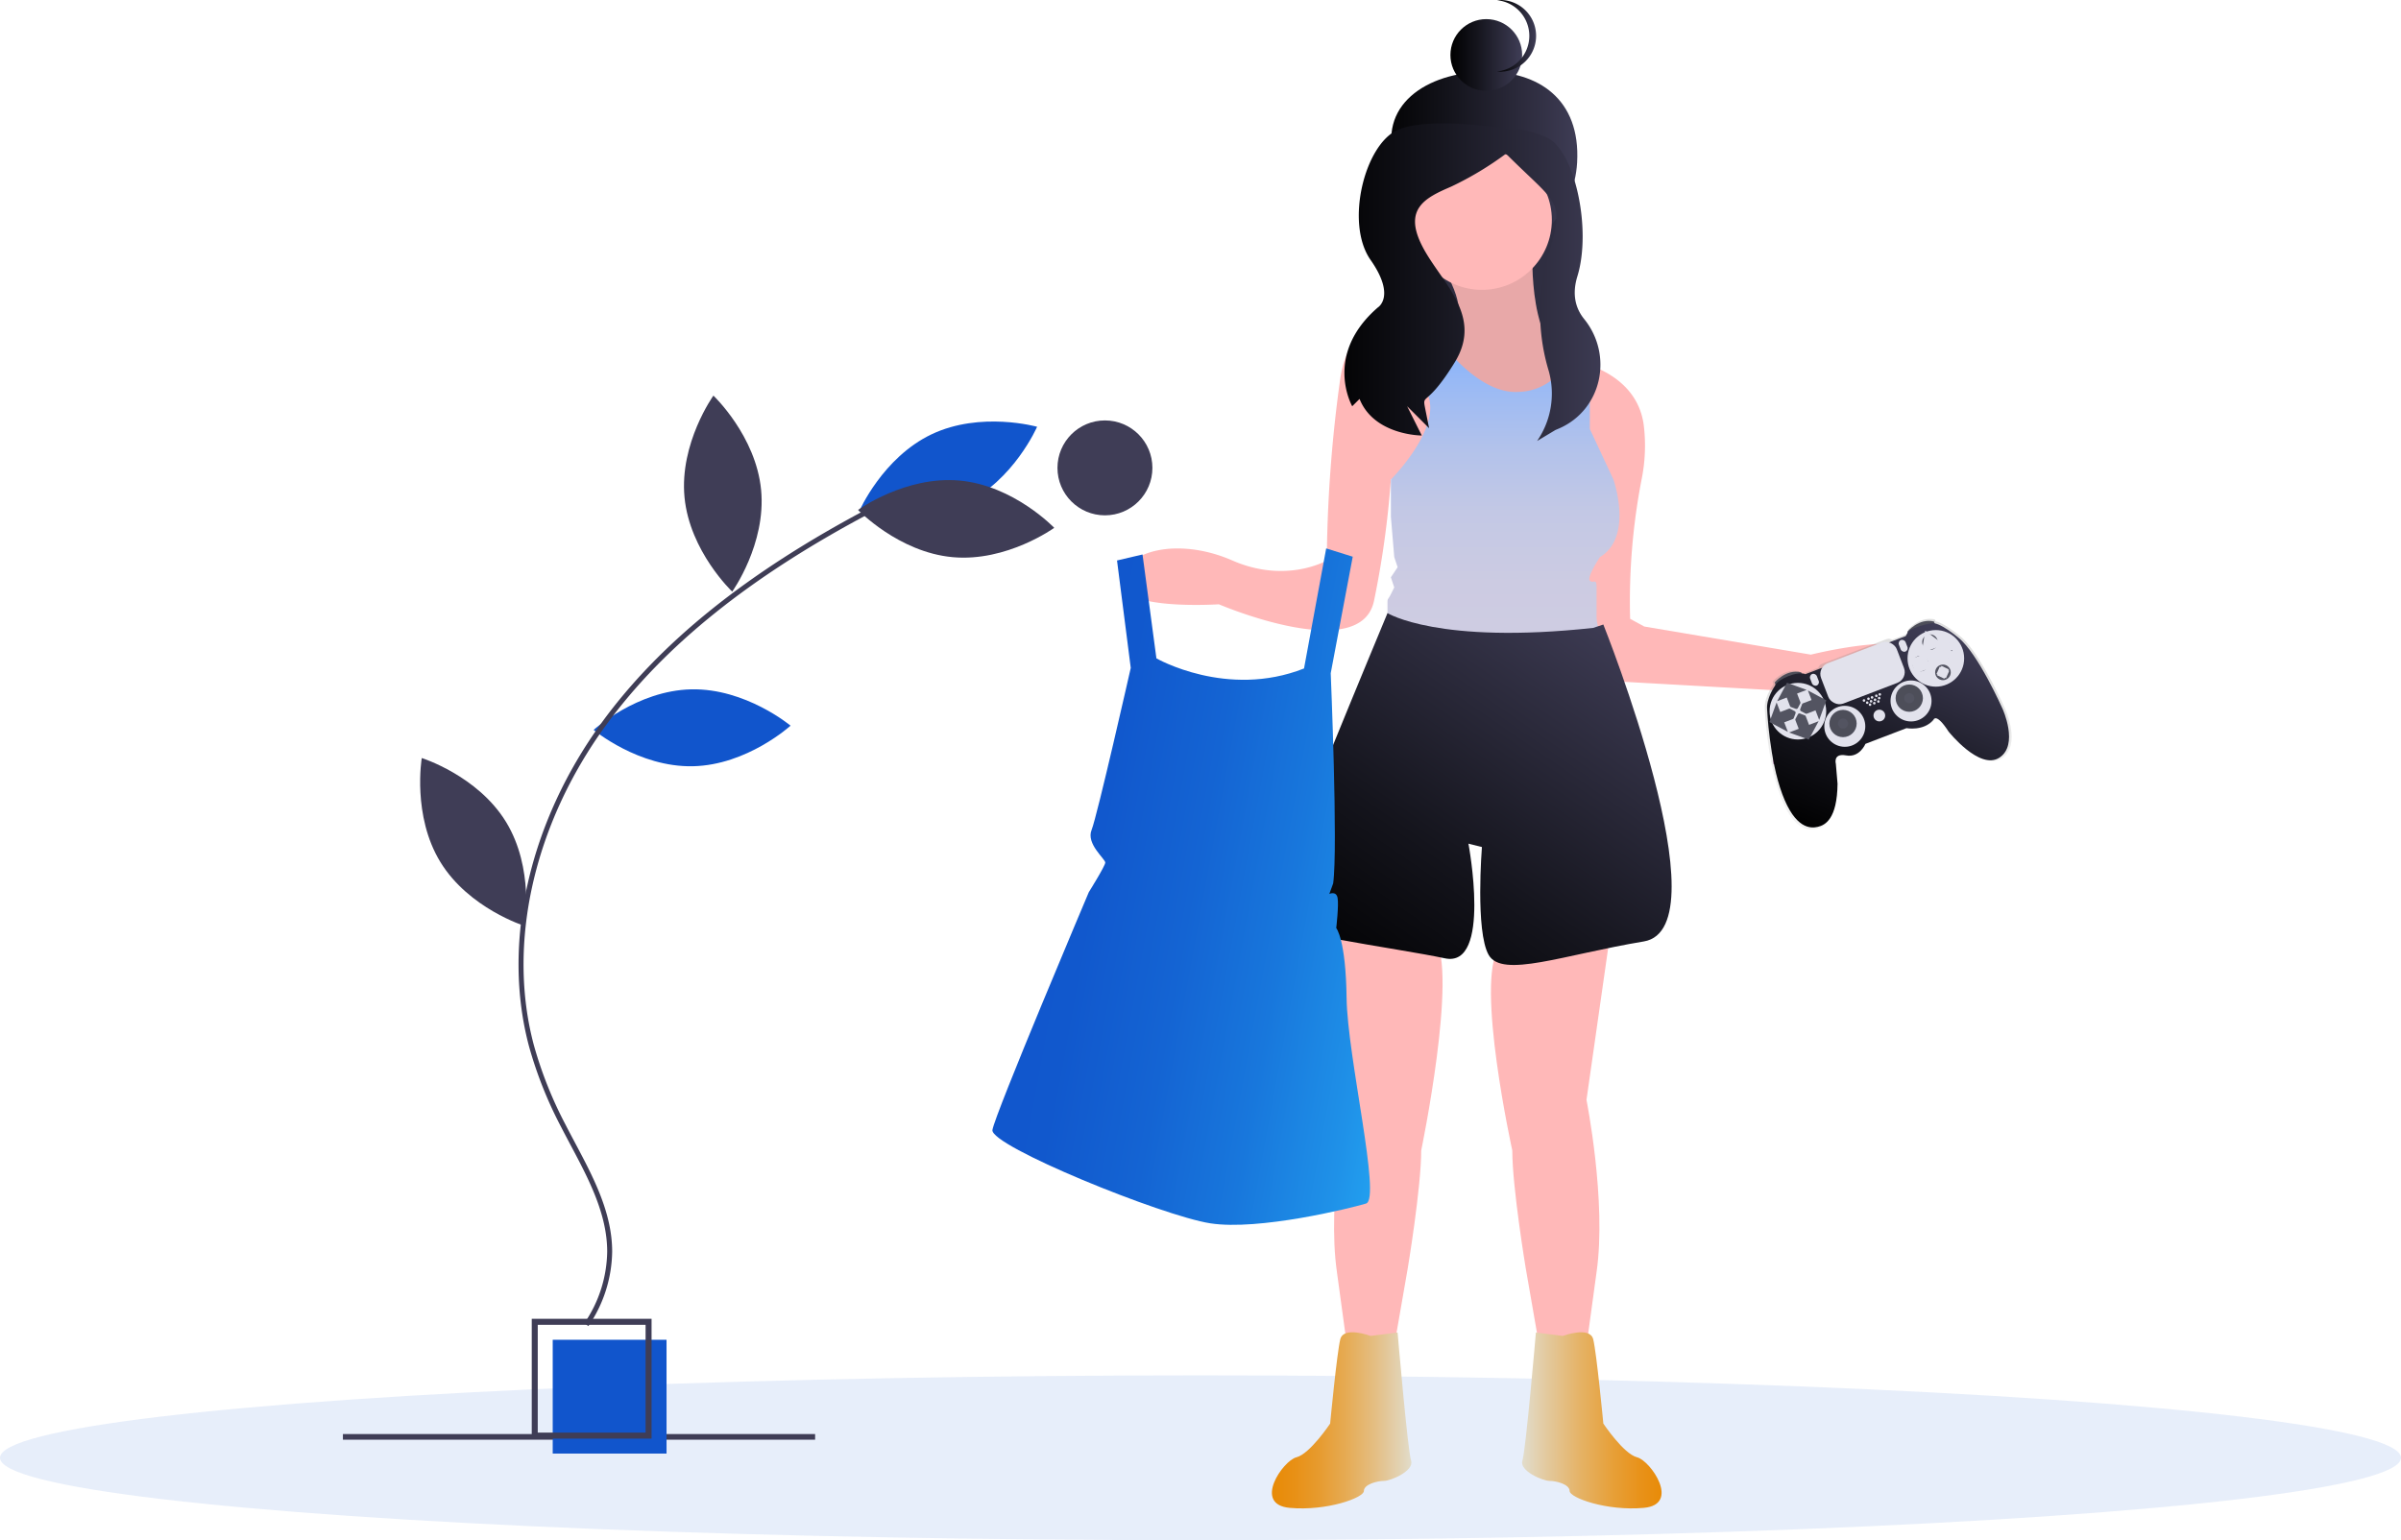<svg xmlns="http://www.w3.org/2000/svg" xmlns:xlink="http://www.w3.org/1999/xlink" width="590" height="378.597" viewBox="0 0 590 378.597">
  <defs>
    <linearGradient id="linear-gradient" y1="0.5" x2="1" y2="0.5" gradientUnits="objectBoundingBox">
      <stop offset="0"/>
      <stop offset="0.365" stop-color="#14141c"/>
      <stop offset="0.994" stop-color="#3f3d56"/>
    </linearGradient>
    <linearGradient id="linear-gradient-2" x1="1" y1="0.5" x2="0" y2="0.5" gradientUnits="objectBoundingBox">
      <stop offset="0" stop-color="#e2dfd1"/>
      <stop offset="0.061" stop-color="#e2d6bc"/>
      <stop offset="0.244" stop-color="#e4be83"/>
      <stop offset="0.422" stop-color="#e6ab54"/>
      <stop offset="0.59" stop-color="#e79b2f"/>
      <stop offset="0.746" stop-color="#e89015"/>
      <stop offset="0.886" stop-color="#e88a05"/>
      <stop offset="0.994" stop-color="#e98800"/>
    </linearGradient>
    <linearGradient id="linear-gradient-3" y1="0.5" x2="1" y2="0.5" gradientUnits="objectBoundingBox">
      <stop offset="0" stop-color="#e2dfd1"/>
      <stop offset="0.174" stop-color="#e3c99d"/>
      <stop offset="0.382" stop-color="#e5b265"/>
      <stop offset="0.576" stop-color="#e7a039"/>
      <stop offset="0.748" stop-color="#e8921a"/>
      <stop offset="0.894" stop-color="#e88a06"/>
      <stop offset="0.994" stop-color="#e98800"/>
    </linearGradient>
    <linearGradient id="linear-gradient-4" x1="0.5" x2="0.5" y2="1" gradientUnits="objectBoundingBox">
      <stop offset="0" stop-color="#7fb1ff"/>
      <stop offset="0.16" stop-color="#9bbaf4"/>
      <stop offset="0.333" stop-color="#b2c2eb"/>
      <stop offset="0.519" stop-color="#c3c8e5"/>
      <stop offset="0.726" stop-color="#cccbe2"/>
      <stop offset="0.994" stop-color="#d0cde1"/>
    </linearGradient>
    <linearGradient id="linear-gradient-5" x1="0.137" y1="1.028" x2="0.916" y2="0.13" xlink:href="#linear-gradient"/>
    <linearGradient id="linear-gradient-9" x1="1.613" y1="0.294" x2="1.613" y2="1.044" gradientUnits="objectBoundingBox">
      <stop offset="0" stop-color="gray" stop-opacity="0.251"/>
      <stop offset="0.54" stop-color="gray" stop-opacity="0.122"/>
      <stop offset="1" stop-color="gray" stop-opacity="0.102"/>
    </linearGradient>
    <linearGradient id="linear-gradient-10" x1="0.229" y1="1.041" x2="0.728" y2="0.019" xlink:href="#linear-gradient"/>
    <linearGradient id="linear-gradient-11" x1="1.273" y1="0.696" x2="0.039" y2="0.299" gradientUnits="objectBoundingBox">
      <stop offset="0" stop-color="#2ac0ff"/>
      <stop offset="0.056" stop-color="#27b3f9"/>
      <stop offset="0.234" stop-color="#1f91e8"/>
      <stop offset="0.416" stop-color="#1877dc"/>
      <stop offset="0.602" stop-color="#1464d3"/>
      <stop offset="0.792" stop-color="#1158cd"/>
      <stop offset="0.994" stop-color="#15c"/>
    </linearGradient>
  </defs>
  <g id="Swaprs_items" transform="translate(-24.19 -2.313)">
    <g id="Layer_7" data-name="Layer 7" transform="translate(24.19 340.39)">
      <ellipse id="Ellipse_40" data-name="Ellipse 40" cx="295" cy="20.26" rx="295" ry="20.26" fill="#15c" opacity="0.1" style="isolation: isolate"/>
    </g>
    <g id="a843d524-97c3-496f-96e4-6ebb49b633ff" transform="translate(299.647 2.313)">
      <rect id="Rectangle_32" data-name="Rectangle 32" width="36.513" height="53.212" transform="translate(71.672 36.977)" fill="#2f2e41"/>
      <path id="Path_212" data-name="Path 212" d="M620.381,102.522s-1.373,26.271,10.773,27.349c8.5.754-16.575,24.033-16.575,24.033L593.033,124.07s16.152,1.654,5.8-16.575Z" transform="translate(-519.252 -40.999)" fill="#ffb8b8"/>
      <path id="Path_213" data-name="Path 213" d="M593.031,124.072l6.809,9.43,14.741,20.4s12.31-11.432,16.755-18.529c1.67-2.671,2.235-4.727.614-5.335a.039.039,0,0,0-.025-.006,2.642,2.642,0,0,0-.724-.16.345.345,0,0,0-.043-.006,7.7,7.7,0,0,1-2.069-.467c-9.921-3.708-8.706-26.878-8.706-26.878L598.833,107.5c6.907,12.162,2.014,15.478-2.008,16.331a13.4,13.4,0,0,1-2.683.282C593.461,124.115,593.031,124.072,593.031,124.072Z" transform="translate(-519.252 -41)" fill="#1d1d1d" opacity="0.1" style="isolation: isolate"/>
      <path id="Path_214" data-name="Path 214" d="M582.072,53.341c3.945,11.68,9.994,22.323,22.323,22.323s21.628-10.014,22.323-22.323c.888-15.729-9.71-22.388-22.323-22.323C589.495,31.1,577.39,39.479,582.072,53.341Z" transform="translate(-514.627 -13.394)" fill="url(#linear-gradient)"/>
      <path id="Path_215" data-name="Path 215" d="M650.213,376.545l-5.8,40.608s4.972,24.862,2.486,42.266l-2.486,18.232h-11.6l-3.315-19.061s-3.315-19.89-3.315-29.006c0,0-9.117-41.437-3.315-49.725Z" transform="translate(-530.023 -146.788)" fill="#ffb8b8"/>
      <path id="Path_216" data-name="Path 216" d="M553.887,372.495l5.8,43.095s-4.973,24.862-2.486,42.266l2.486,18.232h11.6l3.315-19.061s3.315-19.89,3.315-29.006c0,0,9.116-43.923,3.315-52.211Z" transform="translate(-504.14 -145.224)" fill="#ffb8b8"/>
      <path id="Path_217" data-name="Path 217" d="M557.53,536.615s-6.63-2.486-7.459.829-2.486,20.719-2.486,20.719-4.972,7.459-8.287,8.287-10.774,11.6-1.658,12.431,18.232-2.486,18.232-4.144,3.315-2.486,4.972-2.486,7.459-2.487,6.63-4.973-3.315-31.492-3.315-31.492Z" transform="translate(-496.181 -208.238)" fill="url(#linear-gradient-2)"/>
      <path id="Path_218" data-name="Path 218" d="M643.423,536.615s6.63-2.486,7.459.829,2.486,20.719,2.486,20.719,4.972,7.459,8.288,8.287,10.773,11.6,1.658,12.431-18.232-2.486-18.232-4.144-3.315-2.486-4.973-2.486-7.458-2.487-6.63-4.973,3.315-31.492,3.315-31.492Z" transform="translate(-534.835 -208.238)" fill="url(#linear-gradient-3)"/>
      <circle id="Ellipse_41" data-name="Ellipse 41" cx="17.184" cy="17.184" r="17.184" transform="translate(71.514 36.88)" fill="#ffb8b8"/>
      <path id="Path_219" data-name="Path 219" d="M496.914,201.365s34.8,14.919,38.12-.829a227.659,227.659,0,0,0,4.144-29.832.021.021,0,0,1,.012-.006c.485-.295,17.632-10.818,14.256-25.368a21.937,21.937,0,0,0-4.322-8.6s-.51-.332-1.375-.792a27.508,27.508,0,0,0-3.137-1.43c-5.851-2.229-15.582-3.487-17.86,11.333a340.383,340.383,0,0,0-3.315,44.756s-9.946,5.8-23.207,0-26.522-2.486-27.351,4.973S496.914,201.365,496.914,201.365Z" transform="translate(-472.858 -52.827)" fill="#ffb8b8"/>
      <path id="Path_220" data-name="Path 220" d="M655.131,147.063l.178,5.507,1.977,62.082,3.756,10.811,47.606,2.669s38.408,7.16,30.852-9.022c-2.8-5.987-26.739,0-26.739,0L671.811,212.2l-3.467-1.89a157.487,157.487,0,0,1,2.885-34.62,41.522,41.522,0,0,0,.473-12.881c-1.154-9.246-8.761-13.255-13.255-14.833a22.833,22.833,0,0,0-2.523-.743.038.038,0,0,0-.024-.006c-.375-.092-.626-.141-.724-.16A.342.342,0,0,0,655.131,147.063Z" transform="translate(-543.226 -58.195)" fill="#ffb8b8"/>
      <path id="Path_221" data-name="Path 221" d="M579.531,202.211v3.315c12.082,14.765,38.826,7.791,48.569,4.6,2.29-.749,3.641-1.289,3.641-1.289a8.566,8.566,0,0,1-.829-3.315v-7.453c0-2.486-.823-.829-1.652-1.658s2.48-5.8,2.48-5.8c8.288-4.973,3.315-19.063,3.315-19.063l-5.8-12.432V143.457a22.858,22.858,0,0,0-2.523-.743.039.039,0,0,0-.025-.006,2.644,2.644,0,0,0-.724-.16.344.344,0,0,0-.043-.006,7.7,7.7,0,0,1-2.069-.467A13.728,13.728,0,0,1,611.855,150c-8.491.608-16.54-8.546-20.242-13.5a13.405,13.405,0,0,1-2.683.282,27.5,27.5,0,0,0-3.137-1.43l3.684,15.478c3.26,8.147-8.694,20.291-9.1,20.714a.022.022,0,0,0-.012.006v9.117l.829,9.946.829,2.486-1.658,2.486.829,2.486-.829,1.658C579.531,201.383,579.531,200.56,579.531,202.211Z" transform="translate(-514.04 -53.674)" fill="url(#linear-gradient-4)"/>
      <path id="Path_222" data-name="Path 222" d="M611.327,251.42l2.486-.829s29.835,74.587,9.945,77.9-34.807,9.117-38.122,3.315-1.658-26.52-1.658-26.52l-3.315-.829s5.8,30.663-5.8,28.178-43.923-6.63-43.923-9.945,29.835-74.909,29.835-74.909S573.2,255.563,611.327,251.42Z" transform="translate(-495.28 -97.078)" fill="url(#linear-gradient-5)"/>
      <circle id="Ellipse_42" data-name="Ellipse 42" cx="8.812" cy="8.812" r="8.812" transform="translate(80.957 4.7)" fill="url(#linear-gradient)"/>
      <path id="Path_223" data-name="Path 223" d="M631.31,11.125a8.812,8.812,0,0,0-7.93-8.767c.29-.029.583-.045.881-.045a8.812,8.812,0,0,1,0,17.623c-.3,0-.591-.015-.881-.044A8.812,8.812,0,0,0,631.31,11.125Z" transform="translate(-530.968 -2.313)" fill="url(#linear-gradient)"/>
      <path id="Path_224" data-name="Path 224" d="M604.255,53.327s.184-1.025,7.38,1.674,11.51,22.612,7.912,34.306c-1.45,4.713-.271,8.11,1.655,10.487,7.224,8.921,4.38,22.321-6.143,26.908q-.446.194-.909.384l-4.5,2.7a20.569,20.569,0,0,0,2.864-17.194,49.483,49.483,0,0,1-.893-25.329c.329-1.413.7-2.87,1.128-4.357,3.6-12.593,1.848-11.139-10.745-23.732a80.058,80.058,0,0,1-13.493,8.1c-6.3,2.7-11.694,5.4-7.2,14.392s15.292,17.091,8.1,28.784-8.1,7.2-7.2,11.694h0l.9,4.5-5.4-5.4,3.6,7.2s-11.694,0-15.291-8.995l-1.8,1.8s-7.2-12.593,6.3-24.287c0,0,4.5-2.7-1.8-11.693s-1.461-28.335,6.635-31.932S604.255,53.327,604.255,53.327Z" transform="translate(-507.392 -21.39)" fill="url(#linear-gradient)"/>
    </g>
    <g id="Layer_5" data-name="Layer 5" transform="translate(457.848 154.441)">
      <path id="Path_225" data-name="Path 225" d="M738.161,301.1c-.563,1.072-4.139,3.177-4.139,3.177s-.319-4.136.243-5.211a2.2,2.2,0,0,1,3.894,2.035Z" transform="translate(-731.849 -268.559)" fill="#15c"/>
      <path id="Path_226" data-name="Path 226" d="M743.617,314.74c-.372,1.155-3.542,3.831-3.542,3.831s-1.013-4.023-.641-5.178a2.2,2.2,0,0,1,4.183,1.347Z" transform="translate(-733.941 -273.952)" fill="#15c"/>
      <path id="Path_227" data-name="Path 227" d="M738.161,301.1c-.563,1.072-4.139,3.177-4.139,3.177s-.319-4.136.243-5.211a2.2,2.2,0,0,1,3.894,2.035Z" transform="translate(-731.849 -268.559)" fill="#fc6681"/>
      <path id="Path_228" data-name="Path 228" d="M743.617,314.74c-.372,1.155-3.542,3.831-3.542,3.831s-1.013-4.023-.641-5.178a2.2,2.2,0,0,1,4.183,1.347Z" transform="translate(-733.941 -273.952)" fill="#fc6681"/>
      <path id="Path_229" data-name="Path 229" d="M789.561,272.138S783.4,258.212,778.5,254.323c0,0-3.7-3.144-5.966-3.608l-.176-.458c-3.758-.919-6.626,2.537-6.626,2.537l.078.2-.519.926-3.434,1.3a1.77,1.77,0,0,0-1.5-.109l-15.649,5.992a1.769,1.769,0,0,0-1.013,1l-3.561,1.364a2.449,2.449,0,0,0-.95-.2l-.1-.272c-3.758-.919-6.625,2.537-6.625,2.537l.211.552a1.047,1.047,0,0,0-.148.3s-2.237,3.169-1.959,5.945c0,0,.549,12.5,3.8,21.206s7.066,8.646,8.9,8.2,4.845-1.941,4.947-10.8l-.426-4.988s-.792-2.753,2.591-2.128,4.828-2.9,4.828-2.9l10.282-3.937s4.239.818,6.721-2.057c0,0,.607-2.066,3.819,2.9,0,0,7.762,9.778,12.731,6.564S789.561,272.138,789.561,272.138Z" transform="translate(-730.538 -250.102)" fill="url(#linear-gradient-9)"/>
      <path id="Path_230" data-name="Path 230" d="M734.823,274.71l-.314-.821s2.812-3.389,6.5-2.488l.286.747Z" transform="translate(-732.071 -258.266)" fill="#535461"/>
      <path id="Path_231" data-name="Path 231" d="M787.971,254.357l-.314-.821s2.812-3.388,6.5-2.488l.285.747Z" transform="translate(-752.589 -250.408)" fill="#535461"/>
      <path id="Path_232" data-name="Path 232" d="M734.823,274.71l-.314-.821s2.812-3.389,6.5-2.488l.286.747Z" transform="translate(-732.071 -258.266)" fill="#1d1d1d" opacity="0.1" style="isolation: isolate"/>
      <path id="Path_233" data-name="Path 233" d="M787.971,254.357l-.314-.821s2.812-3.388,6.5-2.488l.285.747Z" transform="translate(-752.589 -250.408)" fill="#1d1d1d" opacity="0.1" style="isolation: isolate"/>
      <path id="Path_234" data-name="Path 234" d="M744.364,263l-3.509,1.344s-1.3-.7-4.255.516-3.212,2.343-3.212,2.343-2.192,3.108-1.92,5.829c0,0,.539,12.251,3.724,20.791s6.928,8.477,8.731,8.044,4.75-1.9,4.849-10.59l-.418-4.891s-.777-2.7,2.54-2.086,4.734-2.84,4.734-2.84l10.08-3.86s4.16.8,6.593-2.011c0,0,.594-2.025,3.744,2.847,0,0,7.609,9.586,12.482,6.436s.786-12.031.786-12.031-6.042-13.653-10.841-17.467c0,0-4.759-4.042-6.711-3.552,0,0-4.318.8-5.629,2.07l-.61,1.09Z" transform="translate(-730.888 -250.752)" fill="url(#linear-gradient-10)"/>
      <circle id="Ellipse_43" data-name="Ellipse 43" cx="6.956" cy="6.956" r="6.956" transform="translate(1.183 15.73)" fill="#e2e2ec"/>
      <circle id="Ellipse_44" data-name="Ellipse 44" cx="6.956" cy="6.956" r="6.956" transform="translate(35.082 2.749)" fill="#e2e2ec"/>
      <path id="Path_235" data-name="Path 235" d="M742.629,282.268l-.573,1.1a.431.431,0,0,1-.531.2l-1.161-.433a.429.429,0,0,1-.25-.247l-.807-2.108a.43.43,0,0,1,.248-.555l1.736-.665a.429.429,0,0,1,.555.246v0l.806,2.105A.432.432,0,0,1,742.629,282.268Z" transform="translate(-733.913 -261.464)" fill="#535461"/>
      <path id="Path_236" data-name="Path 236" d="M745.088,288.416l-1.16-.434a.43.43,0,0,0-.53.2l-.575,1.1a.433.433,0,0,0-.022.351l.807,2.105a.429.429,0,0,0,.554.249h0l1.736-.665a.429.429,0,0,0,.249-.554h0l-.806-2.106A.43.43,0,0,0,745.088,288.416Z" transform="translate(-735.262 -264.715)" fill="#535461"/>
      <path id="Path_237" data-name="Path 237" d="M739.881,288.347l.434-1.161a.43.43,0,0,0-.2-.531l-1.1-.574a.427.427,0,0,0-.351-.022l-2.106.806a.429.429,0,0,0-.247.555l.664,1.736a.43.43,0,0,0,.554.249h0l2.106-.807A.428.428,0,0,0,739.881,288.347Z" transform="translate(-732.755 -263.973)" fill="#535461"/>
      <path id="Path_238" data-name="Path 238" d="M746.027,285.888l-1.1-.575a.429.429,0,0,1-.2-.531l.434-1.161a.429.429,0,0,1,.246-.25l2.106-.806a.43.43,0,0,1,.555.246v0l.665,1.736a.43.43,0,0,1-.247.555h0l-2.106.806A.428.428,0,0,1,746.027,285.888Z" transform="translate(-736.005 -262.623)" fill="#535461"/>
      <path id="Path_239" data-name="Path 239" d="M738.991,279.088l2.24-.858-1.492-.542Z" transform="translate(-733.801 -260.752)" fill="none" stroke="#535461" stroke-miterlimit="10" stroke-width="2"/>
      <path id="Path_240" data-name="Path 240" d="M744.952,295l2.24-.858-.748,1.4Z" transform="translate(-736.103 -267.102)" fill="none" stroke="#535461" stroke-miterlimit="10" stroke-width="2"/>
      <path id="Path_241" data-name="Path 241" d="M734.973,288.21l.858,2.24-1.4-.748Z" transform="translate(-732.041 -264.814)" fill="none" stroke="#535461" stroke-miterlimit="10" stroke-width="2"/>
      <path id="Path_242" data-name="Path 242" d="M750.881,282.249l.858,2.24L752.28,283Z" transform="translate(-738.392 -262.512)" fill="none" stroke="#535461" stroke-miterlimit="10" stroke-width="2"/>
      <circle id="Ellipse_45" data-name="Ellipse 45" cx="5.037" cy="5.037" r="5.037" transform="translate(14.629 21.369)" fill="#e2e2ec"/>
      <circle id="Ellipse_46" data-name="Ellipse 46" cx="3.358" cy="3.358" r="3.358" transform="translate(15.873 22.358)" fill="#535461"/>
      <circle id="Ellipse_47" data-name="Ellipse 47" cx="5.037" cy="5.037" r="5.037" transform="translate(30.907 15.135)" fill="#e2e2ec"/>
      <circle id="Ellipse_48" data-name="Ellipse 48" cx="3.358" cy="3.358" r="3.358" transform="translate(32.151 16.125)" fill="#535461"/>
      <circle id="Ellipse_49" data-name="Ellipse 49" cx="2.239" cy="2.239" r="2.239" transform="translate(16.992 23.477)" fill="none" stroke="#1d1d1d" stroke-miterlimit="10" stroke-width="2" opacity="0.1" style="isolation: isolate"/>
      <circle id="Ellipse_50" data-name="Ellipse 50" cx="2.239" cy="2.239" r="2.239" transform="translate(33.27 17.244)" fill="none" stroke="#1d1d1d" stroke-miterlimit="10" stroke-width="2" opacity="0.1" style="isolation: isolate"/>
      <circle id="Ellipse_51" data-name="Ellipse 51" cx="1.439" cy="1.439" r="1.439" transform="translate(26.716 22.315)" fill="#e2e2ec"/>
      <circle id="Ellipse_52" data-name="Ellipse 52" cx="0.314" cy="0.314" r="0.314" transform="translate(24.069 19.741)" fill="#e2e2ec"/>
      <circle id="Ellipse_53" data-name="Ellipse 53" cx="0.314" cy="0.314" r="0.314" transform="translate(25.168 19.32)" fill="#e2e2ec"/>
      <circle id="Ellipse_54" data-name="Ellipse 54" cx="0.314" cy="0.314" r="0.314" transform="translate(25.555 20.769)" fill="#e2e2ec"/>
      <circle id="Ellipse_55" data-name="Ellipse 55" cx="0.32" cy="0.32" r="0.32" transform="translate(26.588 20.402)" fill="#e2e2ec"/>
      <circle id="Ellipse_56" data-name="Ellipse 56" cx="0.314" cy="0.314" r="0.314" transform="translate(27.606 19.983)" fill="#e2e2ec"/>
      <circle id="Ellipse_57" data-name="Ellipse 57" cx="0.314" cy="0.314" r="0.314" transform="translate(24.862 20.278)" fill="#e2e2ec"/>
      <circle id="Ellipse_58" data-name="Ellipse 58" cx="0.32" cy="0.32" r="0.32" transform="translate(25.808 19.93)" fill="#e2e2ec"/>
      <circle id="Ellipse_59" data-name="Ellipse 59" cx="0.32" cy="0.32" r="0.32" transform="translate(26.779 19.558)" fill="#e2e2ec"/>
      <circle id="Ellipse_60" data-name="Ellipse 60" cx="0.314" cy="0.314" r="0.314" transform="translate(27.794 19.155)" fill="#e2e2ec"/>
      <circle id="Ellipse_61" data-name="Ellipse 61" cx="0.32" cy="0.32" r="0.32" transform="translate(26.045 18.983)" fill="#e2e2ec"/>
      <circle id="Ellipse_62" data-name="Ellipse 62" cx="0.32" cy="0.32" r="0.32" transform="translate(27.09 18.583)" fill="#e2e2ec"/>
      <circle id="Ellipse_63" data-name="Ellipse 63" cx="0.314" cy="0.314" r="0.314" transform="translate(27.953 18.253)" fill="#e2e2ec"/>
      <rect id="Rectangle_33" data-name="Rectangle 33" width="1.759" height="3.038" rx="0.88" transform="translate(10.839 13.861) rotate(-20.954)" fill="#e2e2ec"/>
      <rect id="Rectangle_34" data-name="Rectangle 34" width="1.759" height="3.038" rx="0.88" transform="translate(32.642 5.512) rotate(-20.954)" fill="#e2e2ec"/>
      <circle id="Ellipse_64" data-name="Ellipse 64" cx="1.919" cy="1.919" r="1.919" transform="translate(38.679 3.8)" fill="#535461"/>
      <circle id="Ellipse_65" data-name="Ellipse 65" cx="1.919" cy="1.919" r="1.919" transform="translate(36.329 9.066)" fill="#535461"/>
      <circle id="Ellipse_66" data-name="Ellipse 66" cx="1.919" cy="1.919" r="1.919" transform="translate(44.009 5.869)" fill="#535461"/>
      <circle id="Ellipse_67" data-name="Ellipse 67" cx="1.919" cy="1.919" r="1.919" transform="translate(41.865 11.227)" fill="#535461"/>
      <rect id="Rectangle_35" data-name="Rectangle 35" width="19.909" height="10.634" rx="2.833" transform="translate(12.828 11.901) rotate(-20.954)" fill="#e2e2ec"/>
      <path id="Path_243" data-name="Path 243" d="M795.367,259.93l.359-2.192,1.806,1.363Z" transform="translate(-755.566 -253.05)" fill="none" stroke="#e2e2ec" stroke-miterlimit="10" stroke-width="2"/>
      <rect id="Rectangle_36" data-name="Rectangle 36" width="1.999" height="1.759" transform="translate(37 10.521) rotate(-20.954)" fill="none" stroke="#e2e2ec" stroke-miterlimit="10" stroke-width="2"/>
      <circle id="Ellipse_68" data-name="Ellipse 68" cx="1.119" cy="1.119" r="1.119" transform="translate(44.808 6.668)" fill="none" stroke="#e2e2ec" stroke-miterlimit="10" stroke-width="2"/>
      <line id="Line_1" data-name="Line 1" x2="2.323" y2="1.037" transform="translate(42.604 12.635)" fill="none" stroke="#e2e2ec" stroke-miterlimit="10" stroke-width="2"/>
      <line id="Line_2" data-name="Line 2" x1="1.088" y2="2.3" transform="translate(43.233 11.977)" fill="none" stroke="#e2e2ec" stroke-miterlimit="10" stroke-width="2"/>
      <path id="Path_244" data-name="Path 244" d="M816.261,272.356" transform="translate(-763.632 -258.693)" fill="none"/>
    </g>
    <g id="Layer_4" data-name="Layer 4" transform="translate(268.056 137.115)">
      <path id="Path_245" data-name="Path 245" d="M509.944,223.92l-5.407,28.642s1.812,42.966.6,51.665l-.942,2.584s1.69-.8,2.025.965-.33,7.424-.33,7.424,2.359,2.731,2.544,17.18,8.555,49.393,4.783,50.538-26.345,6.707-38.252,4.865-54.142-19.035-53.555-22.947,23.683-58.463,23.683-58.463,4-6.387,4.043-7.26-4.757-4.587-3.364-8.027,9.625-39.833,9.625-39.833l-3.375-26.406,6.267-1.472,3.414,25.533s17.335,9.96,36.272,2.486l5.446-29.515Z" transform="translate(-421.402 -221.88)" fill="url(#linear-gradient-11)"/>
    </g>
    <g id="Layer_8" data-name="Layer 8" transform="translate(108.454 99.556)">
      <rect id="Rectangle_37" data-name="Rectangle 37" width="116.035" height="1.388" transform="translate(0 255.257)" fill="#3f3d56"/>
      <rect id="Rectangle_38" data-name="Rectangle 38" width="27.97" height="27.97" transform="translate(51.556 232.085)" fill="#15c"/>
      <path id="Path_246" data-name="Path 246" d="M266.466,559.777H237.024V530.335h29.442Zm-27.97-1.472h26.5v-26.5H238.5Z" transform="translate(-190.62 -303.402)" fill="#3f3d56"/>
      <path id="Path_247" data-name="Path 247" d="M285.783,278.3c-13.362.287-23.993,9.97-23.993,9.97s11.036,9.22,24.4,8.933,23.993-9.971,23.993-9.971S299.146,278.011,285.783,278.3Z" transform="translate(-200.181 -206.099)" fill="#15c"/>
      <path id="Path_248" data-name="Path 248" d="M394,191.294c-12.073,5.735-25.917,1.846-25.917,1.846s5.73-13.189,17.8-18.924S411.8,172.37,411.8,172.37,406.074,185.558,394,191.294Z" transform="translate(-241.217 -164.71)" fill="#15c"/>
      <path id="Path_249" data-name="Path 249" d="M392.6,194.645c-13.311-1.216-24.962,7.212-24.962,7.212s9.931,10.4,23.241,11.617,24.961-7.212,24.961-7.212S405.913,195.861,392.6,194.645Z" transform="translate(-241.046 -173.761)" fill="#3f3d56"/>
      <path id="Path_250" data-name="Path 250" d="M316.907,183.893c1.276,13.3-7.1,24.993-7.1,24.993S299.362,199,298.086,185.7s7.1-24.994,7.1-24.994S315.631,170.588,316.907,183.893Z" transform="translate(-214.143 -160.704)" fill="#3f3d56"/>
      <path id="Path_251" data-name="Path 251" d="M213.452,321.512c6.981,11.4,4.579,25.576,4.579,25.576s-13.721-4.3-20.7-15.7-4.579-25.576-4.579-25.576S206.47,310.114,213.452,321.512Z" transform="translate(-173.374 -216.724)" fill="#3f3d56"/>
      <path id="Path_252" data-name="Path 252" d="M248.914,406.908l-1.017-.688a31.881,31.881,0,0,0,5.626-17.677c-.029-9.245-4.57-17.8-8.961-26.064-.815-1.535-1.628-3.065-2.409-4.594a100.267,100.267,0,0,1-7.8-19.58c-6.812-25.313-.106-55.178,17.939-79.888,14.314-19.6,35.653-36.743,65.234-52.4l.574,1.085c-29.412,15.57-50.614,32.594-64.816,52.042-17.827,24.413-24.461,53.888-17.745,78.845a99.113,99.113,0,0,0,7.707,19.34c.779,1.523,1.588,3.047,2.4,4.577,4.462,8.4,9.075,17.088,9.1,26.636A33.114,33.114,0,0,1,248.914,406.908Z" transform="translate(-188.581 -178.196)" fill="#3f3d56"/>
      <circle id="Ellipse_69" data-name="Ellipse 69" cx="11.665" cy="11.665" r="11.665" transform="translate(175.588 6.101)" fill="#3f3d56"/>
    </g>
  </g>
</svg>
